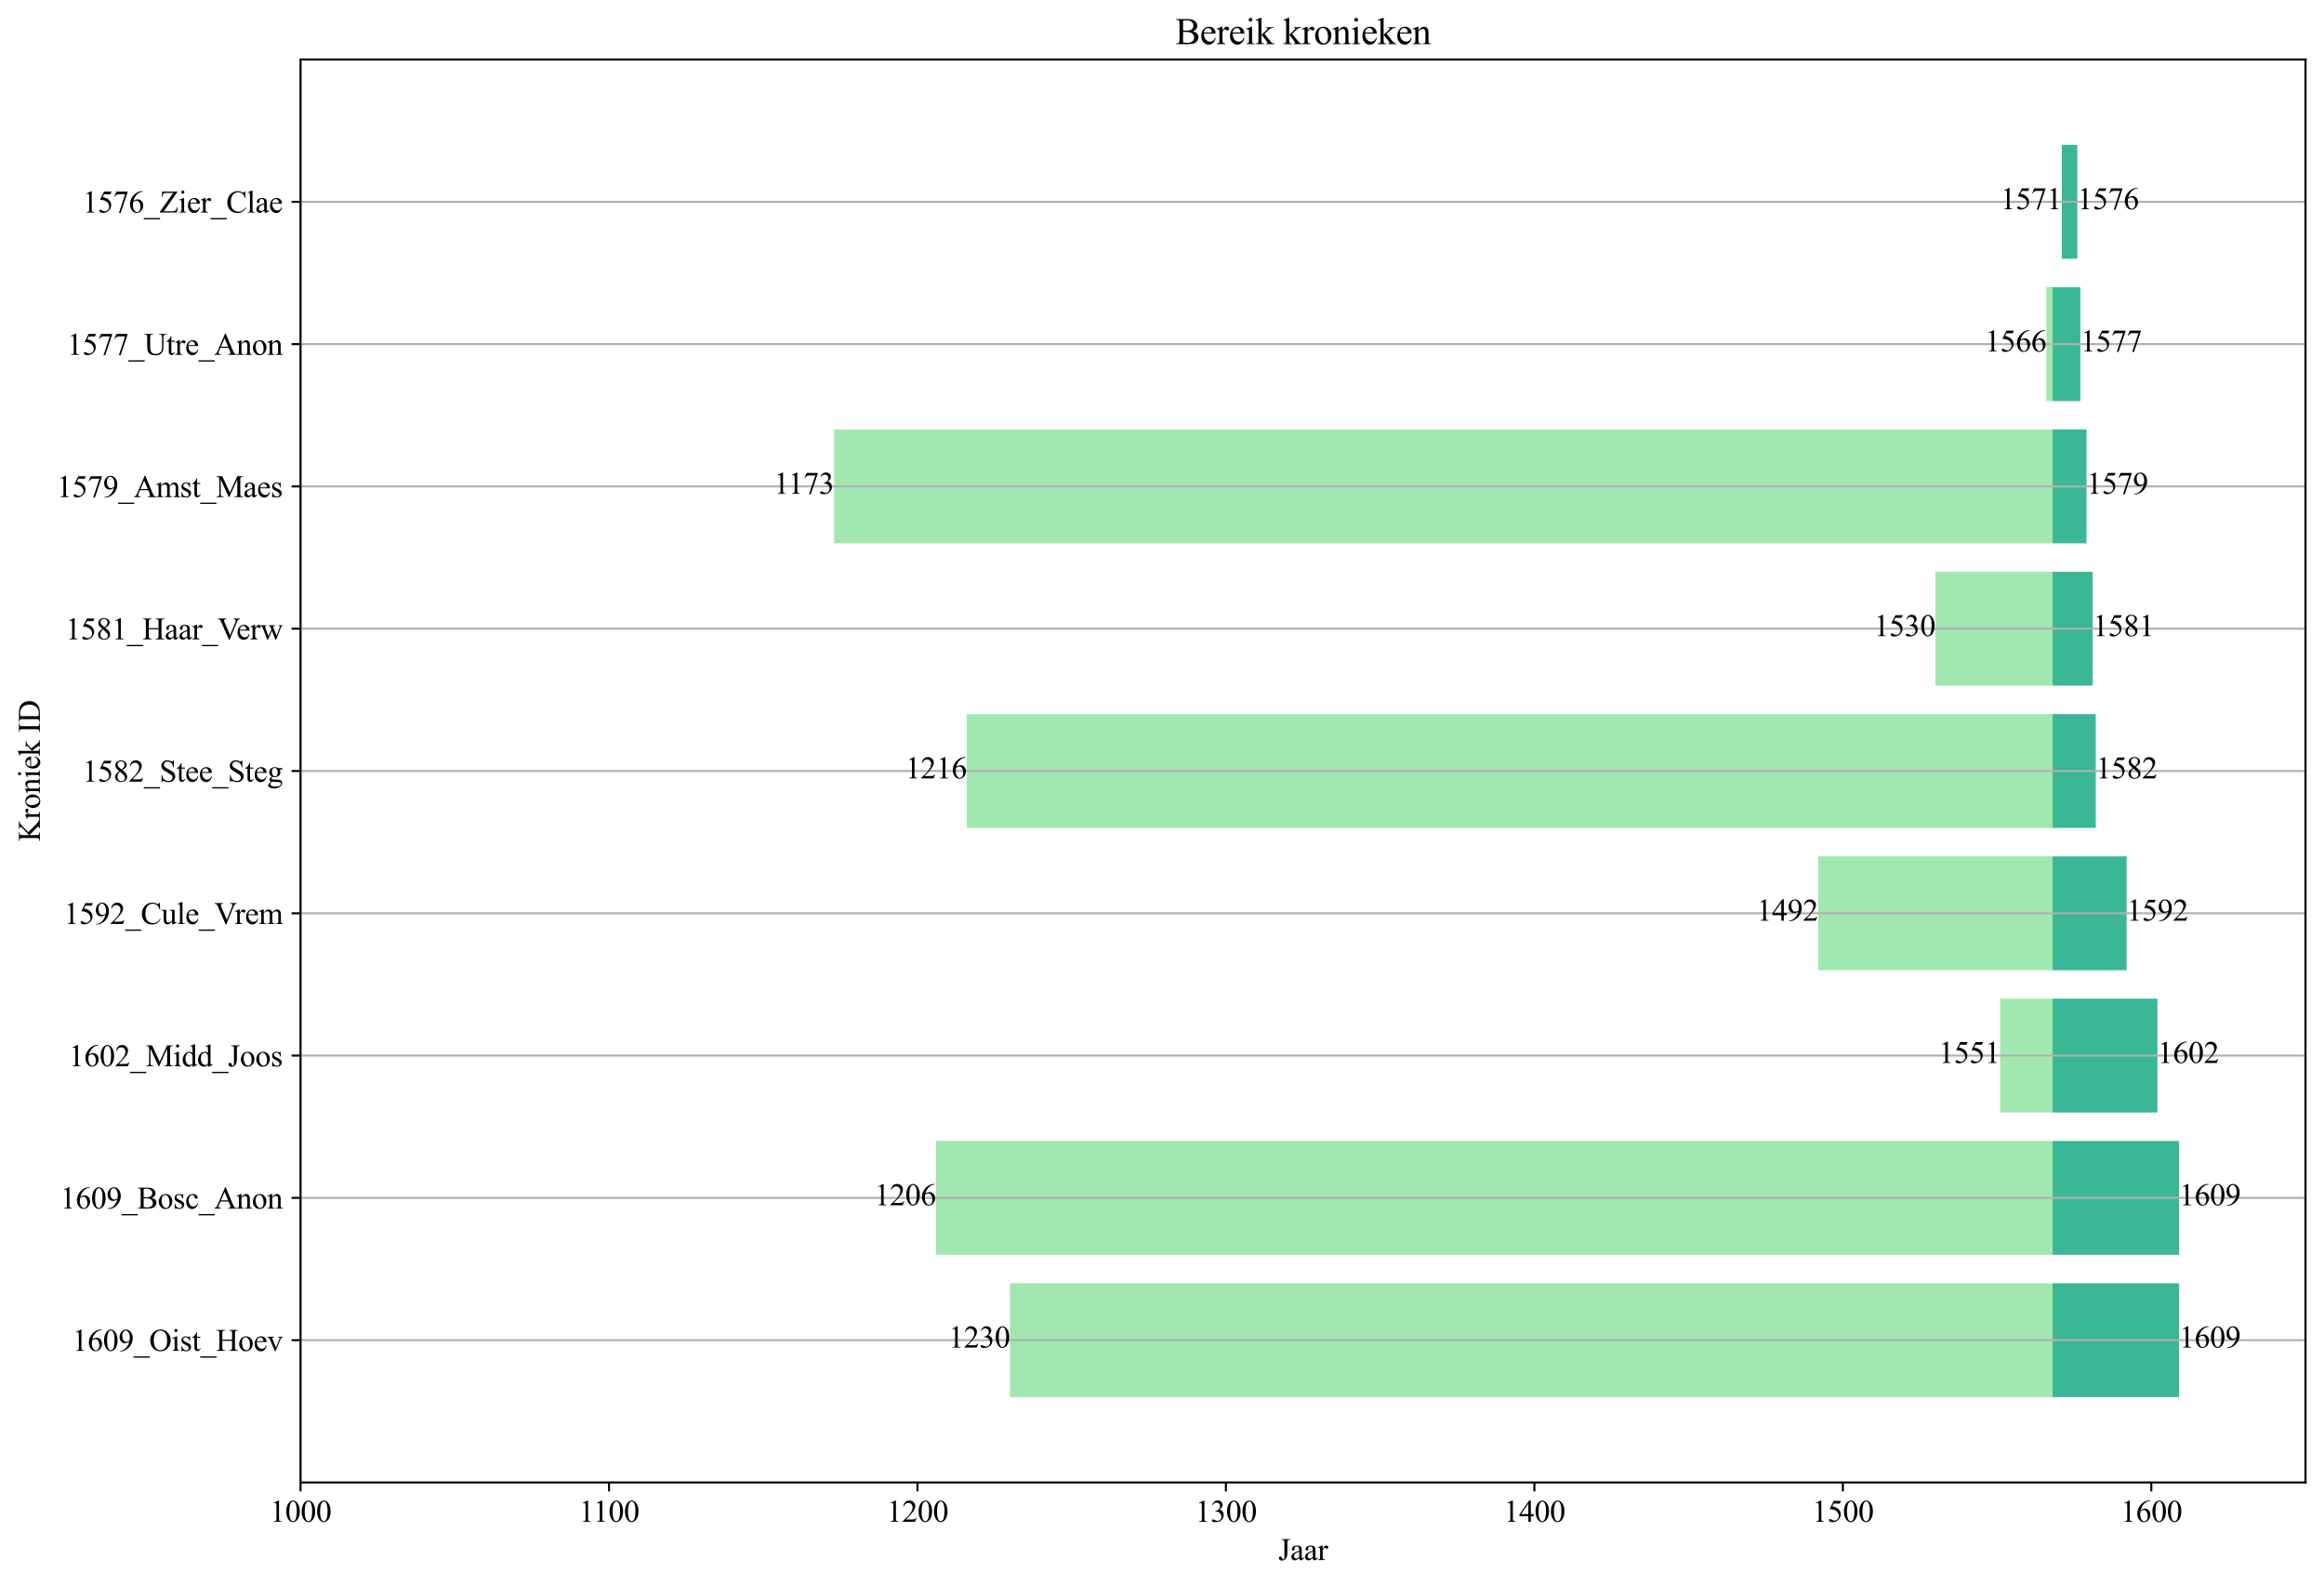 <?xml version="1.0" encoding="utf-8" standalone="no"?>
<!DOCTYPE svg PUBLIC "-//W3C//DTD SVG 1.1//EN"
  "http://www.w3.org/Graphics/SVG/1.1/DTD/svg11.dtd">
<svg xmlns:xlink="http://www.w3.org/1999/xlink" width="905.499pt" height="617.598pt" viewBox="0 0 905.499 617.598" xmlns="http://www.w3.org/2000/svg" version="1.1">
 <defs>
  <style type="text/css">*{stroke-linejoin: round; stroke-linecap: butt}</style>
 </defs>
 <g id="figure_1">
  <g id="patch_1">
   <path d="M 0 617.598 
L 905.499 617.598 
L 905.499 0 
L 0 0 
z
" style="fill: #ffffff"/>
  </g>
  <g id="axes_1">
   <g id="patch_2">
    <path d="M 117.099 577.599 
L 898.299 577.599 
L 898.299 23.199 
L 117.099 23.199 
z
" style="fill: #ffffff"/>
   </g>
   <g id="patch_3">
    <path d="M 803.353 56.463 
L 803.353 56.463 
L 803.353 100.815 
L 803.353 100.815 
z
" clip-path="url(#p0f95414dba)" style="fill: #a0e8af"/>
   </g>
   <g id="patch_4">
    <path d="M 803.353 56.463 
L 809.362 56.463 
L 809.362 100.815 
L 803.353 100.815 
z
" clip-path="url(#p0f95414dba)" style="fill: #3ab795"/>
   </g>
   <g id="patch_5">
    <path d="M 809.362 56.463 
L 809.362 56.463 
L 809.362 100.815 
L 809.362 100.815 
z
" clip-path="url(#p0f95414dba)" style="fill: #a0e8af"/>
   </g>
   <g id="patch_6">
    <path d="M 797.344 111.903 
L 799.747 111.903 
L 799.747 156.255 
L 797.344 156.255 
z
" clip-path="url(#p0f95414dba)" style="fill: #a0e8af"/>
   </g>
   <g id="patch_7">
    <path d="M 799.747 111.903 
L 810.564 111.903 
L 810.564 156.255 
L 799.747 156.255 
z
" clip-path="url(#p0f95414dba)" style="fill: #3ab795"/>
   </g>
   <g id="patch_8">
    <path d="M 810.564 111.903 
L 810.564 111.903 
L 810.564 156.255 
L 810.564 156.255 
z
" clip-path="url(#p0f95414dba)" style="fill: #a0e8af"/>
   </g>
   <g id="patch_9">
    <path d="M 325.018 167.343 
L 799.747 167.343 
L 799.747 211.695 
L 325.018 211.695 
z
" clip-path="url(#p0f95414dba)" style="fill: #a0e8af"/>
   </g>
   <g id="patch_10">
    <path d="M 799.747 167.343 
L 812.968 167.343 
L 812.968 211.695 
L 799.747 211.695 
z
" clip-path="url(#p0f95414dba)" style="fill: #3ab795"/>
   </g>
   <g id="patch_11">
    <path d="M 812.968 167.343 
L 812.968 167.343 
L 812.968 211.695 
L 812.968 211.695 
z
" clip-path="url(#p0f95414dba)" style="fill: #a0e8af"/>
   </g>
   <g id="patch_12">
    <path d="M 754.077 222.783 
L 799.747 222.783 
L 799.747 267.135 
L 754.077 267.135 
z
" clip-path="url(#p0f95414dba)" style="fill: #a0e8af"/>
   </g>
   <g id="patch_13">
    <path d="M 799.747 222.783 
L 815.371 222.783 
L 815.371 267.135 
L 799.747 267.135 
z
" clip-path="url(#p0f95414dba)" style="fill: #3ab795"/>
   </g>
   <g id="patch_14">
    <path d="M 815.371 222.783 
L 815.371 222.783 
L 815.371 267.135 
L 815.371 267.135 
z
" clip-path="url(#p0f95414dba)" style="fill: #a0e8af"/>
   </g>
   <g id="patch_15">
    <path d="M 376.698 278.223 
L 799.747 278.223 
L 799.747 322.575 
L 376.698 322.575 
z
" clip-path="url(#p0f95414dba)" style="fill: #a0e8af"/>
   </g>
   <g id="patch_16">
    <path d="M 799.747 278.223 
L 816.573 278.223 
L 816.573 322.575 
L 799.747 322.575 
z
" clip-path="url(#p0f95414dba)" style="fill: #3ab795"/>
   </g>
   <g id="patch_17">
    <path d="M 816.573 278.223 
L 816.573 278.223 
L 816.573 322.575 
L 816.573 322.575 
z
" clip-path="url(#p0f95414dba)" style="fill: #a0e8af"/>
   </g>
   <g id="patch_18">
    <path d="M 708.407 333.663 
L 799.747 333.663 
L 799.747 378.015 
L 708.407 378.015 
z
" clip-path="url(#p0f95414dba)" style="fill: #a0e8af"/>
   </g>
   <g id="patch_19">
    <path d="M 799.747 333.663 
L 828.592 333.663 
L 828.592 378.015 
L 799.747 378.015 
z
" clip-path="url(#p0f95414dba)" style="fill: #3ab795"/>
   </g>
   <g id="patch_20">
    <path d="M 828.592 333.663 
L 828.592 333.663 
L 828.592 378.015 
L 828.592 378.015 
z
" clip-path="url(#p0f95414dba)" style="fill: #a0e8af"/>
   </g>
   <g id="patch_21">
    <path d="M 779.316 389.103 
L 799.747 389.103 
L 799.747 433.455 
L 779.316 433.455 
z
" clip-path="url(#p0f95414dba)" style="fill: #a0e8af"/>
   </g>
   <g id="patch_22">
    <path d="M 799.747 389.103 
L 840.61 389.103 
L 840.61 433.455 
L 799.747 433.455 
z
" clip-path="url(#p0f95414dba)" style="fill: #3ab795"/>
   </g>
   <g id="patch_23">
    <path d="M 840.61 389.103 
L 840.61 389.103 
L 840.61 433.455 
L 840.61 433.455 
z
" clip-path="url(#p0f95414dba)" style="fill: #a0e8af"/>
   </g>
   <g id="patch_24">
    <path d="M 364.679 444.543 
L 799.747 444.543 
L 799.747 488.895 
L 364.679 488.895 
z
" clip-path="url(#p0f95414dba)" style="fill: #a0e8af"/>
   </g>
   <g id="patch_25">
    <path d="M 799.747 444.543 
L 849.023 444.543 
L 849.023 488.895 
L 799.747 488.895 
z
" clip-path="url(#p0f95414dba)" style="fill: #3ab795"/>
   </g>
   <g id="patch_26">
    <path d="M 849.023 444.543 
L 849.023 444.543 
L 849.023 488.895 
L 849.023 488.895 
z
" clip-path="url(#p0f95414dba)" style="fill: #a0e8af"/>
   </g>
   <g id="patch_27">
    <path d="M 393.523 499.983 
L 799.747 499.983 
L 799.747 544.335 
L 393.523 544.335 
z
" clip-path="url(#p0f95414dba)" style="fill: #a0e8af"/>
   </g>
   <g id="patch_28">
    <path d="M 799.747 499.983 
L 849.023 499.983 
L 849.023 544.335 
L 799.747 544.335 
z
" clip-path="url(#p0f95414dba)" style="fill: #3ab795"/>
   </g>
   <g id="patch_29">
    <path d="M 849.023 499.983 
L 849.023 499.983 
L 849.023 544.335 
L 849.023 544.335 
z
" clip-path="url(#p0f95414dba)" style="fill: #a0e8af"/>
   </g>
   <g id="matplotlib.axis_1">
    <g id="xtick_1">
     <g id="line2d_1">
      <defs>
       <path id="mca524b9128" d="M 0 0 
L 0 3.5 
" style="stroke: #000000; stroke-width: 0.8"/>
      </defs>
      <g>
       <use xlink:href="#mca524b9128" x="117.099" y="577.599" style="stroke: #000000; stroke-width: 0.8"/>
      </g>
     </g>
     <g id="text_1">
      <!-- 1000 -->
      <g transform="translate(105.099 592.932) scale(0.12 -0.12)">
       <defs>
        <path id="TimesNewRomanPSMT-31" d="M 750 3822 
L 1781 4325 
L 1884 4325 
L 1884 747 
Q 1884 391 1914 303 
Q 1944 216 2037 169 
Q 2131 122 2419 116 
L 2419 0 
L 825 0 
L 825 116 
Q 1125 122 1212 167 
Q 1300 213 1334 289 
Q 1369 366 1369 747 
L 1369 3034 
Q 1369 3497 1338 3628 
Q 1316 3728 1258 3775 
Q 1200 3822 1119 3822 
Q 1003 3822 797 3725 
L 750 3822 
z
" transform="scale(0.016)"/>
        <path id="TimesNewRomanPSMT-30" d="M 231 2094 
Q 231 2819 450 3342 
Q 669 3866 1031 4122 
Q 1313 4325 1613 4325 
Q 2100 4325 2488 3828 
Q 2972 3213 2972 2159 
Q 2972 1422 2759 906 
Q 2547 391 2217 158 
Q 1888 -75 1581 -75 
Q 975 -75 572 641 
Q 231 1244 231 2094 
z
M 844 2016 
Q 844 1141 1059 588 
Q 1238 122 1591 122 
Q 1759 122 1940 273 
Q 2122 425 2216 781 
Q 2359 1319 2359 2297 
Q 2359 3022 2209 3506 
Q 2097 3866 1919 4016 
Q 1791 4119 1609 4119 
Q 1397 4119 1231 3928 
Q 1006 3669 925 3112 
Q 844 2556 844 2016 
z
" transform="scale(0.016)"/>
       </defs>
       <use xlink:href="#TimesNewRomanPSMT-31"/>
       <use xlink:href="#TimesNewRomanPSMT-30" x="50"/>
       <use xlink:href="#TimesNewRomanPSMT-30" x="100"/>
       <use xlink:href="#TimesNewRomanPSMT-30" x="150"/>
      </g>
     </g>
    </g>
    <g id="xtick_2">
     <g id="line2d_2">
      <g>
       <use xlink:href="#mca524b9128" x="237.283" y="577.599" style="stroke: #000000; stroke-width: 0.8"/>
      </g>
     </g>
     <g id="text_2">
      <!-- 1100 -->
      <g transform="translate(225.508 592.932) scale(0.12 -0.12)">
       <use xlink:href="#TimesNewRomanPSMT-31"/>
       <use xlink:href="#TimesNewRomanPSMT-31" x="46.25"/>
       <use xlink:href="#TimesNewRomanPSMT-30" x="96.25"/>
       <use xlink:href="#TimesNewRomanPSMT-30" x="146.25"/>
      </g>
     </g>
    </g>
    <g id="xtick_3">
     <g id="line2d_3">
      <g>
       <use xlink:href="#mca524b9128" x="357.468" y="577.599" style="stroke: #000000; stroke-width: 0.8"/>
      </g>
     </g>
     <g id="text_3">
      <!-- 1200 -->
      <g transform="translate(345.468 592.932) scale(0.12 -0.12)">
       <defs>
        <path id="TimesNewRomanPSMT-32" d="M 2934 816 
L 2638 0 
L 138 0 
L 138 116 
Q 1241 1122 1691 1759 
Q 2141 2397 2141 2925 
Q 2141 3328 1894 3587 
Q 1647 3847 1303 3847 
Q 991 3847 742 3664 
Q 494 3481 375 3128 
L 259 3128 
Q 338 3706 661 4015 
Q 984 4325 1469 4325 
Q 1984 4325 2329 3994 
Q 2675 3663 2675 3213 
Q 2675 2891 2525 2569 
Q 2294 2063 1775 1497 
Q 997 647 803 472 
L 1909 472 
Q 2247 472 2383 497 
Q 2519 522 2628 598 
Q 2738 675 2819 816 
L 2934 816 
z
" transform="scale(0.016)"/>
       </defs>
       <use xlink:href="#TimesNewRomanPSMT-31"/>
       <use xlink:href="#TimesNewRomanPSMT-32" x="50"/>
       <use xlink:href="#TimesNewRomanPSMT-30" x="100"/>
       <use xlink:href="#TimesNewRomanPSMT-30" x="150"/>
      </g>
     </g>
    </g>
    <g id="xtick_4">
     <g id="line2d_4">
      <g>
       <use xlink:href="#mca524b9128" x="477.653" y="577.599" style="stroke: #000000; stroke-width: 0.8"/>
      </g>
     </g>
     <g id="text_4">
      <!-- 1300 -->
      <g transform="translate(465.653 592.932) scale(0.12 -0.12)">
       <defs>
        <path id="TimesNewRomanPSMT-33" d="M 325 3431 
Q 506 3859 782 4092 
Q 1059 4325 1472 4325 
Q 1981 4325 2253 3994 
Q 2459 3747 2459 3466 
Q 2459 3003 1878 2509 
Q 2269 2356 2469 2072 
Q 2669 1788 2669 1403 
Q 2669 853 2319 450 
Q 1863 -75 997 -75 
Q 569 -75 414 31 
Q 259 138 259 259 
Q 259 350 332 419 
Q 406 488 509 488 
Q 588 488 669 463 
Q 722 447 909 348 
Q 1097 250 1169 231 
Q 1284 197 1416 197 
Q 1734 197 1970 444 
Q 2206 691 2206 1028 
Q 2206 1275 2097 1509 
Q 2016 1684 1919 1775 
Q 1784 1900 1550 2001 
Q 1316 2103 1072 2103 
L 972 2103 
L 972 2197 
Q 1219 2228 1467 2375 
Q 1716 2522 1828 2728 
Q 1941 2934 1941 3181 
Q 1941 3503 1739 3701 
Q 1538 3900 1238 3900 
Q 753 3900 428 3381 
L 325 3431 
z
" transform="scale(0.016)"/>
       </defs>
       <use xlink:href="#TimesNewRomanPSMT-31"/>
       <use xlink:href="#TimesNewRomanPSMT-33" x="50"/>
       <use xlink:href="#TimesNewRomanPSMT-30" x="100"/>
       <use xlink:href="#TimesNewRomanPSMT-30" x="150"/>
      </g>
     </g>
    </g>
    <g id="xtick_5">
     <g id="line2d_5">
      <g>
       <use xlink:href="#mca524b9128" x="597.837" y="577.599" style="stroke: #000000; stroke-width: 0.8"/>
      </g>
     </g>
     <g id="text_5">
      <!-- 1400 -->
      <g transform="translate(585.837 592.932) scale(0.12 -0.12)">
       <defs>
        <path id="TimesNewRomanPSMT-34" d="M 2978 1563 
L 2978 1119 
L 2409 1119 
L 2409 0 
L 1894 0 
L 1894 1119 
L 100 1119 
L 100 1519 
L 2066 4325 
L 2409 4325 
L 2409 1563 
L 2978 1563 
z
M 1894 1563 
L 1894 3666 
L 406 1563 
L 1894 1563 
z
" transform="scale(0.016)"/>
       </defs>
       <use xlink:href="#TimesNewRomanPSMT-31"/>
       <use xlink:href="#TimesNewRomanPSMT-34" x="50"/>
       <use xlink:href="#TimesNewRomanPSMT-30" x="100"/>
       <use xlink:href="#TimesNewRomanPSMT-30" x="150"/>
      </g>
     </g>
    </g>
    <g id="xtick_6">
     <g id="line2d_6">
      <g>
       <use xlink:href="#mca524b9128" x="718.022" y="577.599" style="stroke: #000000; stroke-width: 0.8"/>
      </g>
     </g>
     <g id="text_6">
      <!-- 1500 -->
      <g transform="translate(706.022 592.932) scale(0.12 -0.12)">
       <defs>
        <path id="TimesNewRomanPSMT-35" d="M 2778 4238 
L 2534 3706 
L 1259 3706 
L 981 3138 
Q 1809 3016 2294 2522 
Q 2709 2097 2709 1522 
Q 2709 1188 2573 903 
Q 2438 619 2231 419 
Q 2025 219 1772 97 
Q 1413 -75 1034 -75 
Q 653 -75 479 54 
Q 306 184 306 341 
Q 306 428 378 495 
Q 450 563 559 563 
Q 641 563 702 538 
Q 763 513 909 409 
Q 1144 247 1384 247 
Q 1750 247 2026 523 
Q 2303 800 2303 1197 
Q 2303 1581 2056 1914 
Q 1809 2247 1375 2428 
Q 1034 2569 447 2591 
L 1259 4238 
L 2778 4238 
z
" transform="scale(0.016)"/>
       </defs>
       <use xlink:href="#TimesNewRomanPSMT-31"/>
       <use xlink:href="#TimesNewRomanPSMT-35" x="50"/>
       <use xlink:href="#TimesNewRomanPSMT-30" x="100"/>
       <use xlink:href="#TimesNewRomanPSMT-30" x="150"/>
      </g>
     </g>
    </g>
    <g id="xtick_7">
     <g id="line2d_7">
      <g>
       <use xlink:href="#mca524b9128" x="838.206" y="577.599" style="stroke: #000000; stroke-width: 0.8"/>
      </g>
     </g>
     <g id="text_7">
      <!-- 1600 -->
      <g transform="translate(826.206 592.932) scale(0.12 -0.12)">
       <defs>
        <path id="TimesNewRomanPSMT-36" d="M 2869 4325 
L 2869 4209 
Q 2456 4169 2195 4045 
Q 1934 3922 1679 3669 
Q 1425 3416 1258 3105 
Q 1091 2794 978 2366 
Q 1428 2675 1881 2675 
Q 2316 2675 2634 2325 
Q 2953 1975 2953 1425 
Q 2953 894 2631 456 
Q 2244 -75 1606 -75 
Q 1172 -75 869 213 
Q 275 772 275 1663 
Q 275 2231 503 2743 
Q 731 3256 1154 3653 
Q 1578 4050 1965 4187 
Q 2353 4325 2688 4325 
L 2869 4325 
z
M 925 2138 
Q 869 1716 869 1456 
Q 869 1156 980 804 
Q 1091 453 1309 247 
Q 1469 100 1697 100 
Q 1969 100 2183 356 
Q 2397 613 2397 1088 
Q 2397 1622 2184 2012 
Q 1972 2403 1581 2403 
Q 1463 2403 1327 2353 
Q 1191 2303 925 2138 
z
" transform="scale(0.016)"/>
       </defs>
       <use xlink:href="#TimesNewRomanPSMT-31"/>
       <use xlink:href="#TimesNewRomanPSMT-36" x="50"/>
       <use xlink:href="#TimesNewRomanPSMT-30" x="100"/>
       <use xlink:href="#TimesNewRomanPSMT-30" x="150"/>
      </g>
     </g>
    </g>
    <g id="text_8">
     <!-- Jaar -->
     <g transform="translate(498.039 607.831) scale(0.12 -0.12)">
      <defs>
       <path id="TimesNewRomanPSMT-4a" d="M 638 4122 
L 638 4238 
L 2453 4238 
L 2453 4122 
L 2300 4122 
Q 2041 4122 1922 3969 
Q 1847 3869 1847 3488 
L 1847 1416 
Q 1847 938 1742 641 
Q 1638 344 1381 123 
Q 1125 -97 763 -97 
Q 469 -97 300 48 
Q 131 194 131 381 
Q 131 534 209 613 
Q 313 709 450 709 
Q 550 709 629 643 
Q 709 578 831 294 
Q 903 125 1016 125 
Q 1100 125 1173 228 
Q 1247 331 1247 594 
L 1247 3488 
Q 1247 3809 1206 3913 
Q 1175 3991 1075 4047 
Q 941 4122 791 4122 
L 638 4122 
z
" transform="scale(0.016)"/>
       <path id="TimesNewRomanPSMT-61" d="M 1822 413 
Q 1381 72 1269 19 
Q 1100 -59 909 -59 
Q 613 -59 420 144 
Q 228 347 228 678 
Q 228 888 322 1041 
Q 450 1253 767 1440 
Q 1084 1628 1822 1897 
L 1822 2009 
Q 1822 2438 1686 2597 
Q 1550 2756 1291 2756 
Q 1094 2756 978 2650 
Q 859 2544 859 2406 
L 866 2225 
Q 866 2081 792 2003 
Q 719 1925 600 1925 
Q 484 1925 411 2006 
Q 338 2088 338 2228 
Q 338 2497 613 2722 
Q 888 2947 1384 2947 
Q 1766 2947 2009 2819 
Q 2194 2722 2281 2516 
Q 2338 2381 2338 1966 
L 2338 994 
Q 2338 584 2353 492 
Q 2369 400 2405 369 
Q 2441 338 2488 338 
Q 2538 338 2575 359 
Q 2641 400 2828 588 
L 2828 413 
Q 2478 -56 2159 -56 
Q 2006 -56 1915 50 
Q 1825 156 1822 413 
z
M 1822 616 
L 1822 1706 
Q 1350 1519 1213 1441 
Q 966 1303 859 1153 
Q 753 1003 753 825 
Q 753 600 887 451 
Q 1022 303 1197 303 
Q 1434 303 1822 616 
z
" transform="scale(0.016)"/>
       <path id="TimesNewRomanPSMT-72" d="M 1038 2947 
L 1038 2303 
Q 1397 2947 1775 2947 
Q 1947 2947 2059 2842 
Q 2172 2738 2172 2600 
Q 2172 2478 2090 2393 
Q 2009 2309 1897 2309 
Q 1788 2309 1652 2417 
Q 1516 2525 1450 2525 
Q 1394 2525 1328 2463 
Q 1188 2334 1038 2041 
L 1038 669 
Q 1038 431 1097 309 
Q 1138 225 1241 169 
Q 1344 113 1538 113 
L 1538 0 
L 72 0 
L 72 113 
Q 291 113 397 181 
Q 475 231 506 341 
Q 522 394 522 644 
L 522 1753 
Q 522 2253 501 2348 
Q 481 2444 426 2487 
Q 372 2531 291 2531 
Q 194 2531 72 2484 
L 41 2597 
L 906 2947 
L 1038 2947 
z
" transform="scale(0.016)"/>
      </defs>
      <use xlink:href="#TimesNewRomanPSMT-4a"/>
      <use xlink:href="#TimesNewRomanPSMT-61" x="38.916"/>
      <use xlink:href="#TimesNewRomanPSMT-61" x="83.301"/>
      <use xlink:href="#TimesNewRomanPSMT-72" x="127.686"/>
     </g>
    </g>
   </g>
   <g id="matplotlib.axis_2">
    <g id="ytick_1">
     <g id="line2d_8">
      <path d="M 117.099 78.639 
L 898.299 78.639 
" clip-path="url(#p0f95414dba)" style="fill: none; stroke: #b0b0b0; stroke-width: 0.8; stroke-linecap: square"/>
     </g>
     <g id="line2d_9">
      <defs>
       <path id="m6bbdf74d90" d="M 0 0 
L -3.5 0 
" style="stroke: #000000; stroke-width: 0.8"/>
      </defs>
      <g>
       <use xlink:href="#m6bbdf74d90" x="117.099" y="78.639" style="stroke: #000000; stroke-width: 0.8"/>
      </g>
     </g>
     <g id="text_9">
      <!-- 1576_Zier_Clae -->
      <g transform="translate(32.121 82.805) scale(0.12 -0.12)">
       <defs>
        <path id="TimesNewRomanPSMT-37" d="M 644 4238 
L 2916 4238 
L 2916 4119 
L 1503 -88 
L 1153 -88 
L 2419 3728 
L 1253 3728 
Q 900 3728 750 3644 
Q 488 3500 328 3200 
L 238 3234 
L 644 4238 
z
" transform="scale(0.016)"/>
        <path id="TimesNewRomanPSMT-5f" d="M 3256 -1381 
L -53 -1381 
L -53 -1119 
L 3256 -1119 
L 3256 -1381 
z
" transform="scale(0.016)"/>
        <path id="TimesNewRomanPSMT-5a" d="M 3681 4238 
L 897 256 
L 2634 256 
Q 3034 256 3248 431 
Q 3463 606 3628 1141 
L 3731 1122 
L 3531 0 
L 81 0 
L 81 116 
L 2800 3984 
L 1444 3984 
Q 1106 3984 954 3911 
Q 803 3838 723 3698 
Q 644 3559 578 3178 
L 459 3178 
L 547 4238 
L 3681 4238 
z
" transform="scale(0.016)"/>
        <path id="TimesNewRomanPSMT-69" d="M 928 4444 
Q 1059 4444 1151 4351 
Q 1244 4259 1244 4128 
Q 1244 3997 1151 3903 
Q 1059 3809 928 3809 
Q 797 3809 703 3903 
Q 609 3997 609 4128 
Q 609 4259 701 4351 
Q 794 4444 928 4444 
z
M 1188 2947 
L 1188 647 
Q 1188 378 1227 289 
Q 1266 200 1342 156 
Q 1419 113 1622 113 
L 1622 0 
L 231 0 
L 231 113 
Q 441 113 512 153 
Q 584 194 626 287 
Q 669 381 669 647 
L 669 1750 
Q 669 2216 641 2353 
Q 619 2453 572 2492 
Q 525 2531 444 2531 
Q 356 2531 231 2484 
L 188 2597 
L 1050 2947 
L 1188 2947 
z
" transform="scale(0.016)"/>
        <path id="TimesNewRomanPSMT-65" d="M 681 1784 
Q 678 1147 991 784 
Q 1303 422 1725 422 
Q 2006 422 2214 576 
Q 2422 731 2563 1106 
L 2659 1044 
Q 2594 616 2278 264 
Q 1963 -88 1488 -88 
Q 972 -88 605 314 
Q 238 716 238 1394 
Q 238 2128 614 2539 
Q 991 2950 1559 2950 
Q 2041 2950 2350 2633 
Q 2659 2316 2659 1784 
L 681 1784 
z
M 681 1966 
L 2006 1966 
Q 1991 2241 1941 2353 
Q 1863 2528 1708 2628 
Q 1553 2728 1384 2728 
Q 1125 2728 920 2526 
Q 716 2325 681 1966 
z
" transform="scale(0.016)"/>
        <path id="TimesNewRomanPSMT-43" d="M 3853 4334 
L 3950 2894 
L 3853 2894 
Q 3659 3541 3300 3825 
Q 2941 4109 2438 4109 
Q 2016 4109 1675 3895 
Q 1334 3681 1139 3212 
Q 944 2744 944 2047 
Q 944 1472 1128 1050 
Q 1313 628 1683 403 
Q 2053 178 2528 178 
Q 2941 178 3256 354 
Q 3572 531 3950 1056 
L 4047 994 
Q 3728 428 3303 165 
Q 2878 -97 2294 -97 
Q 1241 -97 663 684 
Q 231 1266 231 2053 
Q 231 2688 515 3219 
Q 800 3750 1298 4042 
Q 1797 4334 2388 4334 
Q 2847 4334 3294 4109 
Q 3425 4041 3481 4041 
Q 3566 4041 3628 4100 
Q 3709 4184 3744 4334 
L 3853 4334 
z
" transform="scale(0.016)"/>
        <path id="TimesNewRomanPSMT-6c" d="M 1184 4444 
L 1184 647 
Q 1184 378 1223 290 
Q 1263 203 1344 158 
Q 1425 113 1647 113 
L 1647 0 
L 244 0 
L 244 113 
Q 441 113 512 153 
Q 584 194 625 287 
Q 666 381 666 647 
L 666 3247 
Q 666 3731 644 3842 
Q 622 3953 573 3993 
Q 525 4034 450 4034 
Q 369 4034 244 3984 
L 191 4094 
L 1044 4444 
L 1184 4444 
z
" transform="scale(0.016)"/>
       </defs>
       <use xlink:href="#TimesNewRomanPSMT-31"/>
       <use xlink:href="#TimesNewRomanPSMT-35" x="50"/>
       <use xlink:href="#TimesNewRomanPSMT-37" x="100"/>
       <use xlink:href="#TimesNewRomanPSMT-36" x="150"/>
       <use xlink:href="#TimesNewRomanPSMT-5f" x="200"/>
       <use xlink:href="#TimesNewRomanPSMT-5a" x="250"/>
       <use xlink:href="#TimesNewRomanPSMT-69" x="311.084"/>
       <use xlink:href="#TimesNewRomanPSMT-65" x="338.867"/>
       <use xlink:href="#TimesNewRomanPSMT-72" x="383.252"/>
       <use xlink:href="#TimesNewRomanPSMT-5f" x="416.553"/>
       <use xlink:href="#TimesNewRomanPSMT-43" x="466.553"/>
       <use xlink:href="#TimesNewRomanPSMT-6c" x="533.252"/>
       <use xlink:href="#TimesNewRomanPSMT-61" x="561.035"/>
       <use xlink:href="#TimesNewRomanPSMT-65" x="605.42"/>
      </g>
     </g>
    </g>
    <g id="ytick_2">
     <g id="line2d_10">
      <path d="M 117.099 134.079 
L 898.299 134.079 
" clip-path="url(#p0f95414dba)" style="fill: none; stroke: #b0b0b0; stroke-width: 0.8; stroke-linecap: square"/>
     </g>
     <g id="line2d_11">
      <g>
       <use xlink:href="#m6bbdf74d90" x="117.099" y="134.079" style="stroke: #000000; stroke-width: 0.8"/>
      </g>
     </g>
     <g id="text_10">
      <!-- 1577_Utre_Anon -->
      <g transform="translate(26.11 138.234) scale(0.12 -0.12)">
       <defs>
        <path id="TimesNewRomanPSMT-55" d="M 3053 4122 
L 3053 4238 
L 4553 4238 
L 4553 4122 
L 4394 4122 
Q 4144 4122 4009 3913 
Q 3944 3816 3944 3463 
L 3944 1744 
Q 3944 1106 3817 754 
Q 3691 403 3320 151 
Q 2950 -100 2313 -100 
Q 1619 -100 1259 140 
Q 900 381 750 788 
Q 650 1066 650 1831 
L 650 3488 
Q 650 3878 542 4000 
Q 434 4122 194 4122 
L 34 4122 
L 34 4238 
L 1866 4238 
L 1866 4122 
L 1703 4122 
Q 1441 4122 1328 3956 
Q 1250 3844 1250 3488 
L 1250 1641 
Q 1250 1394 1295 1075 
Q 1341 756 1459 578 
Q 1578 400 1801 284 
Q 2025 169 2350 169 
Q 2766 169 3094 350 
Q 3422 531 3542 814 
Q 3663 1097 3663 1772 
L 3663 3488 
Q 3663 3884 3575 3984 
Q 3453 4122 3213 4122 
L 3053 4122 
z
" transform="scale(0.016)"/>
        <path id="TimesNewRomanPSMT-74" d="M 1031 3803 
L 1031 2863 
L 1700 2863 
L 1700 2644 
L 1031 2644 
L 1031 788 
Q 1031 509 1111 412 
Q 1191 316 1316 316 
Q 1419 316 1516 380 
Q 1613 444 1666 569 
L 1788 569 
Q 1678 263 1478 108 
Q 1278 -47 1066 -47 
Q 922 -47 784 33 
Q 647 113 581 261 
Q 516 409 516 719 
L 516 2644 
L 63 2644 
L 63 2747 
Q 234 2816 414 2980 
Q 594 3144 734 3369 
Q 806 3488 934 3803 
L 1031 3803 
z
" transform="scale(0.016)"/>
        <path id="TimesNewRomanPSMT-41" d="M 2928 1419 
L 1288 1419 
L 1000 750 
Q 894 503 894 381 
Q 894 284 986 211 
Q 1078 138 1384 116 
L 1384 0 
L 50 0 
L 50 116 
Q 316 163 394 238 
Q 553 388 747 847 
L 2238 4334 
L 2347 4334 
L 3822 809 
Q 4000 384 4145 257 
Q 4291 131 4550 116 
L 4550 0 
L 2878 0 
L 2878 116 
Q 3131 128 3220 200 
Q 3309 272 3309 375 
Q 3309 513 3184 809 
L 2928 1419 
z
M 2841 1650 
L 2122 3363 
L 1384 1650 
L 2841 1650 
z
" transform="scale(0.016)"/>
        <path id="TimesNewRomanPSMT-6e" d="M 1034 2341 
Q 1538 2947 1994 2947 
Q 2228 2947 2397 2830 
Q 2566 2713 2666 2444 
Q 2734 2256 2734 1869 
L 2734 647 
Q 2734 375 2778 278 
Q 2813 200 2889 156 
Q 2966 113 3172 113 
L 3172 0 
L 1756 0 
L 1756 113 
L 1816 113 
Q 2016 113 2095 173 
Q 2175 234 2206 353 
Q 2219 400 2219 647 
L 2219 1819 
Q 2219 2209 2117 2386 
Q 2016 2563 1775 2563 
Q 1403 2563 1034 2156 
L 1034 647 
Q 1034 356 1069 288 
Q 1113 197 1189 155 
Q 1266 113 1500 113 
L 1500 0 
L 84 0 
L 84 113 
L 147 113 
Q 366 113 442 223 
Q 519 334 519 647 
L 519 1709 
Q 519 2225 495 2337 
Q 472 2450 423 2490 
Q 375 2531 294 2531 
Q 206 2531 84 2484 
L 38 2597 
L 900 2947 
L 1034 2947 
L 1034 2341 
z
" transform="scale(0.016)"/>
        <path id="TimesNewRomanPSMT-6f" d="M 1600 2947 
Q 2250 2947 2644 2453 
Q 2978 2031 2978 1484 
Q 2978 1100 2793 706 
Q 2609 313 2286 112 
Q 1963 -88 1566 -88 
Q 919 -88 538 428 
Q 216 863 216 1403 
Q 216 1797 411 2186 
Q 606 2575 925 2761 
Q 1244 2947 1600 2947 
z
M 1503 2744 
Q 1338 2744 1170 2645 
Q 1003 2547 900 2300 
Q 797 2053 797 1666 
Q 797 1041 1045 587 
Q 1294 134 1700 134 
Q 2003 134 2200 384 
Q 2397 634 2397 1244 
Q 2397 2006 2069 2444 
Q 1847 2744 1503 2744 
z
" transform="scale(0.016)"/>
       </defs>
       <use xlink:href="#TimesNewRomanPSMT-31"/>
       <use xlink:href="#TimesNewRomanPSMT-35" x="50"/>
       <use xlink:href="#TimesNewRomanPSMT-37" x="100"/>
       <use xlink:href="#TimesNewRomanPSMT-37" x="150"/>
       <use xlink:href="#TimesNewRomanPSMT-5f" x="200"/>
       <use xlink:href="#TimesNewRomanPSMT-55" x="250"/>
       <use xlink:href="#TimesNewRomanPSMT-74" x="322.217"/>
       <use xlink:href="#TimesNewRomanPSMT-72" x="350"/>
       <use xlink:href="#TimesNewRomanPSMT-65" x="383.301"/>
       <use xlink:href="#TimesNewRomanPSMT-5f" x="427.686"/>
       <use xlink:href="#TimesNewRomanPSMT-41" x="477.686"/>
       <use xlink:href="#TimesNewRomanPSMT-6e" x="549.902"/>
       <use xlink:href="#TimesNewRomanPSMT-6f" x="599.902"/>
       <use xlink:href="#TimesNewRomanPSMT-6e" x="649.902"/>
      </g>
     </g>
    </g>
    <g id="ytick_3">
     <g id="line2d_12">
      <path d="M 117.099 189.519 
L 898.299 189.519 
" clip-path="url(#p0f95414dba)" style="fill: none; stroke: #b0b0b0; stroke-width: 0.8; stroke-linecap: square"/>
     </g>
     <g id="line2d_13">
      <g>
       <use xlink:href="#m6bbdf74d90" x="117.099" y="189.519" style="stroke: #000000; stroke-width: 0.8"/>
      </g>
     </g>
     <g id="text_11">
      <!-- 1579_Amst_Maes -->
      <g transform="translate(22.099 193.674) scale(0.12 -0.12)">
       <defs>
        <path id="TimesNewRomanPSMT-39" d="M 338 -88 
L 338 28 
Q 744 34 1094 217 
Q 1444 400 1770 856 
Q 2097 1313 2225 1859 
Q 1734 1544 1338 1544 
Q 891 1544 572 1889 
Q 253 2234 253 2806 
Q 253 3363 572 3797 
Q 956 4325 1575 4325 
Q 2097 4325 2469 3894 
Q 2925 3359 2925 2575 
Q 2925 1869 2578 1258 
Q 2231 647 1613 244 
Q 1109 -88 516 -88 
L 338 -88 
z
M 2275 2091 
Q 2331 2497 2331 2741 
Q 2331 3044 2228 3395 
Q 2125 3747 1936 3934 
Q 1747 4122 1506 4122 
Q 1228 4122 1018 3872 
Q 809 3622 809 3128 
Q 809 2469 1088 2097 
Q 1291 1828 1588 1828 
Q 1731 1828 1928 1897 
Q 2125 1966 2275 2091 
z
" transform="scale(0.016)"/>
        <path id="TimesNewRomanPSMT-6d" d="M 1050 2338 
Q 1363 2650 1419 2697 
Q 1559 2816 1721 2881 
Q 1884 2947 2044 2947 
Q 2313 2947 2506 2790 
Q 2700 2634 2766 2338 
Q 3088 2713 3309 2830 
Q 3531 2947 3766 2947 
Q 3994 2947 4170 2830 
Q 4347 2713 4450 2447 
Q 4519 2266 4519 1878 
L 4519 647 
Q 4519 378 4559 278 
Q 4591 209 4675 161 
Q 4759 113 4950 113 
L 4950 0 
L 3538 0 
L 3538 113 
L 3597 113 
Q 3781 113 3884 184 
Q 3956 234 3988 344 
Q 4000 397 4000 647 
L 4000 1878 
Q 4000 2228 3916 2372 
Q 3794 2572 3525 2572 
Q 3359 2572 3192 2489 
Q 3025 2406 2788 2181 
L 2781 2147 
L 2788 2013 
L 2788 647 
Q 2788 353 2820 281 
Q 2853 209 2943 161 
Q 3034 113 3253 113 
L 3253 0 
L 1806 0 
L 1806 113 
Q 2044 113 2133 169 
Q 2222 225 2256 338 
Q 2272 391 2272 647 
L 2272 1878 
Q 2272 2228 2169 2381 
Q 2031 2581 1784 2581 
Q 1616 2581 1450 2491 
Q 1191 2353 1050 2181 
L 1050 647 
Q 1050 366 1089 281 
Q 1128 197 1204 155 
Q 1281 113 1516 113 
L 1516 0 
L 100 0 
L 100 113 
Q 297 113 375 155 
Q 453 197 493 289 
Q 534 381 534 647 
L 534 1741 
Q 534 2213 506 2350 
Q 484 2453 437 2492 
Q 391 2531 309 2531 
Q 222 2531 100 2484 
L 53 2597 
L 916 2947 
L 1050 2947 
L 1050 2338 
z
" transform="scale(0.016)"/>
        <path id="TimesNewRomanPSMT-73" d="M 2050 2947 
L 2050 1972 
L 1947 1972 
Q 1828 2431 1642 2597 
Q 1456 2763 1169 2763 
Q 950 2763 815 2647 
Q 681 2531 681 2391 
Q 681 2216 781 2091 
Q 878 1963 1175 1819 
L 1631 1597 
Q 2266 1288 2266 781 
Q 2266 391 1970 151 
Q 1675 -88 1309 -88 
Q 1047 -88 709 6 
Q 606 38 541 38 
Q 469 38 428 -44 
L 325 -44 
L 325 978 
L 428 978 
Q 516 541 762 319 
Q 1009 97 1316 97 
Q 1531 97 1667 223 
Q 1803 350 1803 528 
Q 1803 744 1651 891 
Q 1500 1038 1047 1263 
Q 594 1488 453 1669 
Q 313 1847 313 2119 
Q 313 2472 555 2709 
Q 797 2947 1181 2947 
Q 1350 2947 1591 2875 
Q 1750 2828 1803 2828 
Q 1853 2828 1881 2850 
Q 1909 2872 1947 2947 
L 2050 2947 
z
" transform="scale(0.016)"/>
        <path id="TimesNewRomanPSMT-4d" d="M 2619 0 
L 981 3566 
L 981 734 
Q 981 344 1066 247 
Q 1181 116 1431 116 
L 1581 116 
L 1581 0 
L 106 0 
L 106 116 
L 256 116 
Q 525 116 638 278 
Q 706 378 706 734 
L 706 3503 
Q 706 3784 644 3909 
Q 600 4000 483 4061 
Q 366 4122 106 4122 
L 106 4238 
L 1306 4238 
L 2844 922 
L 4356 4238 
L 5556 4238 
L 5556 4122 
L 5409 4122 
Q 5138 4122 5025 3959 
Q 4956 3859 4956 3503 
L 4956 734 
Q 4956 344 5044 247 
Q 5159 116 5409 116 
L 5556 116 
L 5556 0 
L 3756 0 
L 3756 116 
L 3906 116 
Q 4178 116 4288 278 
Q 4356 378 4356 734 
L 4356 3566 
L 2722 0 
L 2619 0 
z
" transform="scale(0.016)"/>
       </defs>
       <use xlink:href="#TimesNewRomanPSMT-31"/>
       <use xlink:href="#TimesNewRomanPSMT-35" x="50"/>
       <use xlink:href="#TimesNewRomanPSMT-37" x="100"/>
       <use xlink:href="#TimesNewRomanPSMT-39" x="150"/>
       <use xlink:href="#TimesNewRomanPSMT-5f" x="200"/>
       <use xlink:href="#TimesNewRomanPSMT-41" x="250"/>
       <use xlink:href="#TimesNewRomanPSMT-6d" x="322.217"/>
       <use xlink:href="#TimesNewRomanPSMT-73" x="400"/>
       <use xlink:href="#TimesNewRomanPSMT-74" x="438.916"/>
       <use xlink:href="#TimesNewRomanPSMT-5f" x="466.699"/>
       <use xlink:href="#TimesNewRomanPSMT-4d" x="516.699"/>
       <use xlink:href="#TimesNewRomanPSMT-61" x="605.615"/>
       <use xlink:href="#TimesNewRomanPSMT-65" x="650"/>
       <use xlink:href="#TimesNewRomanPSMT-73" x="694.385"/>
      </g>
     </g>
    </g>
    <g id="ytick_4">
     <g id="line2d_14">
      <path d="M 117.099 244.959 
L 898.299 244.959 
" clip-path="url(#p0f95414dba)" style="fill: none; stroke: #b0b0b0; stroke-width: 0.8; stroke-linecap: square"/>
     </g>
     <g id="line2d_15">
      <g>
       <use xlink:href="#m6bbdf74d90" x="117.099" y="244.959" style="stroke: #000000; stroke-width: 0.8"/>
      </g>
     </g>
     <g id="text_12">
      <!-- 1581_Haar_Verw -->
      <g transform="translate(25.463 249.114) scale(0.12 -0.12)">
       <defs>
        <path id="TimesNewRomanPSMT-38" d="M 1228 2134 
Q 725 2547 579 2797 
Q 434 3047 434 3316 
Q 434 3728 753 4026 
Q 1072 4325 1600 4325 
Q 2113 4325 2425 4047 
Q 2738 3769 2738 3413 
Q 2738 3175 2569 2928 
Q 2400 2681 1866 2347 
Q 2416 1922 2594 1678 
Q 2831 1359 2831 1006 
Q 2831 559 2490 242 
Q 2150 -75 1597 -75 
Q 994 -75 656 303 
Q 388 606 388 966 
Q 388 1247 577 1523 
Q 766 1800 1228 2134 
z
M 1719 2469 
Q 2094 2806 2194 3001 
Q 2294 3197 2294 3444 
Q 2294 3772 2109 3958 
Q 1925 4144 1606 4144 
Q 1288 4144 1088 3959 
Q 888 3775 888 3528 
Q 888 3366 970 3203 
Q 1053 3041 1206 2894 
L 1719 2469 
z
M 1375 2016 
Q 1116 1797 991 1539 
Q 866 1281 866 981 
Q 866 578 1086 336 
Q 1306 94 1647 94 
Q 1984 94 2187 284 
Q 2391 475 2391 747 
Q 2391 972 2272 1150 
Q 2050 1481 1375 2016 
z
" transform="scale(0.016)"/>
        <path id="TimesNewRomanPSMT-48" d="M 1316 2272 
L 3284 2272 
L 3284 3484 
Q 3284 3809 3244 3913 
Q 3213 3991 3113 4047 
Q 2978 4122 2828 4122 
L 2678 4122 
L 2678 4238 
L 4491 4238 
L 4491 4122 
L 4341 4122 
Q 4191 4122 4056 4050 
Q 3956 4000 3920 3898 
Q 3884 3797 3884 3484 
L 3884 750 
Q 3884 428 3925 325 
Q 3956 247 4053 191 
Q 4191 116 4341 116 
L 4491 116 
L 4491 0 
L 2678 0 
L 2678 116 
L 2828 116 
Q 3088 116 3206 269 
Q 3284 369 3284 750 
L 3284 2041 
L 1316 2041 
L 1316 750 
Q 1316 428 1356 325 
Q 1388 247 1488 191 
Q 1622 116 1772 116 
L 1925 116 
L 1925 0 
L 109 0 
L 109 116 
L 259 116 
Q 522 116 641 269 
Q 716 369 716 750 
L 716 3484 
Q 716 3809 675 3913 
Q 644 3991 547 4047 
Q 409 4122 259 4122 
L 109 4122 
L 109 4238 
L 1925 4238 
L 1925 4122 
L 1772 4122 
Q 1622 4122 1488 4050 
Q 1391 4000 1353 3898 
Q 1316 3797 1316 3484 
L 1316 2272 
z
" transform="scale(0.016)"/>
        <path id="TimesNewRomanPSMT-56" d="M 4544 4238 
L 4544 4122 
Q 4319 4081 4203 3978 
Q 4038 3825 3909 3509 
L 2431 -97 
L 2316 -97 
L 728 3556 
Q 606 3838 556 3900 
Q 478 3997 364 4051 
Q 250 4106 56 4122 
L 56 4238 
L 1788 4238 
L 1788 4122 
Q 1494 4094 1406 4022 
Q 1319 3950 1319 3838 
Q 1319 3681 1463 3350 
L 2541 866 
L 3541 3319 
Q 3688 3681 3688 3822 
Q 3688 3913 3597 3995 
Q 3506 4078 3291 4113 
Q 3275 4116 3238 4122 
L 3238 4238 
L 4544 4238 
z
" transform="scale(0.016)"/>
        <path id="TimesNewRomanPSMT-77" d="M 41 2863 
L 1241 2863 
L 1241 2747 
Q 1075 2734 1023 2687 
Q 972 2641 972 2553 
Q 972 2456 1025 2319 
L 1638 672 
L 2253 2013 
L 2091 2434 
Q 2016 2622 1894 2694 
Q 1825 2738 1638 2747 
L 1638 2863 
L 3000 2863 
L 3000 2747 
Q 2775 2738 2681 2666 
Q 2619 2616 2619 2506 
Q 2619 2444 2644 2378 
L 3294 734 
L 3897 2319 
Q 3959 2488 3959 2588 
Q 3959 2647 3898 2694 
Q 3838 2741 3659 2747 
L 3659 2863 
L 4563 2863 
L 4563 2747 
Q 4291 2706 4163 2378 
L 3206 -88 
L 3078 -88 
L 2363 1741 
L 1528 -88 
L 1413 -88 
L 494 2319 
Q 403 2547 315 2626 
Q 228 2706 41 2747 
L 41 2863 
z
" transform="scale(0.016)"/>
       </defs>
       <use xlink:href="#TimesNewRomanPSMT-31"/>
       <use xlink:href="#TimesNewRomanPSMT-35" x="50"/>
       <use xlink:href="#TimesNewRomanPSMT-38" x="100"/>
       <use xlink:href="#TimesNewRomanPSMT-31" x="150"/>
       <use xlink:href="#TimesNewRomanPSMT-5f" x="200"/>
       <use xlink:href="#TimesNewRomanPSMT-48" x="250"/>
       <use xlink:href="#TimesNewRomanPSMT-61" x="322.217"/>
       <use xlink:href="#TimesNewRomanPSMT-61" x="366.602"/>
       <use xlink:href="#TimesNewRomanPSMT-72" x="410.986"/>
       <use xlink:href="#TimesNewRomanPSMT-5f" x="444.287"/>
       <use xlink:href="#TimesNewRomanPSMT-56" x="494.287"/>
       <use xlink:href="#TimesNewRomanPSMT-65" x="555.379"/>
       <use xlink:href="#TimesNewRomanPSMT-72" x="599.764"/>
       <use xlink:href="#TimesNewRomanPSMT-77" x="633.064"/>
      </g>
     </g>
    </g>
    <g id="ytick_5">
     <g id="line2d_16">
      <path d="M 117.099 300.399 
L 898.299 300.399 
" clip-path="url(#p0f95414dba)" style="fill: none; stroke: #b0b0b0; stroke-width: 0.8; stroke-linecap: square"/>
     </g>
     <g id="line2d_17">
      <g>
       <use xlink:href="#m6bbdf74d90" x="117.099" y="300.399" style="stroke: #000000; stroke-width: 0.8"/>
      </g>
     </g>
     <g id="text_13">
      <!-- 1582_Stee_Steg -->
      <g transform="translate(32.104 304.554) scale(0.12 -0.12)">
       <defs>
        <path id="TimesNewRomanPSMT-53" d="M 2934 4334 
L 2934 2869 
L 2819 2869 
Q 2763 3291 2617 3541 
Q 2472 3791 2203 3937 
Q 1934 4084 1647 4084 
Q 1322 4084 1109 3886 
Q 897 3688 897 3434 
Q 897 3241 1031 3081 
Q 1225 2847 1953 2456 
Q 2547 2138 2764 1967 
Q 2981 1797 3098 1565 
Q 3216 1334 3216 1081 
Q 3216 600 2842 251 
Q 2469 -97 1881 -97 
Q 1697 -97 1534 -69 
Q 1438 -53 1133 45 
Q 828 144 747 144 
Q 669 144 623 97 
Q 578 50 556 -97 
L 441 -97 
L 441 1356 
L 556 1356 
Q 638 900 775 673 
Q 913 447 1195 297 
Q 1478 147 1816 147 
Q 2206 147 2432 353 
Q 2659 559 2659 841 
Q 2659 997 2573 1156 
Q 2488 1316 2306 1453 
Q 2184 1547 1640 1851 
Q 1097 2156 867 2337 
Q 638 2519 519 2737 
Q 400 2956 400 3219 
Q 400 3675 750 4004 
Q 1100 4334 1641 4334 
Q 1978 4334 2356 4169 
Q 2531 4091 2603 4091 
Q 2684 4091 2736 4139 
Q 2788 4188 2819 4334 
L 2934 4334 
z
" transform="scale(0.016)"/>
        <path id="TimesNewRomanPSMT-67" d="M 966 1044 
Q 703 1172 562 1401 
Q 422 1631 422 1909 
Q 422 2334 742 2640 
Q 1063 2947 1563 2947 
Q 1972 2947 2272 2747 
L 2878 2747 
Q 3013 2747 3034 2739 
Q 3056 2731 3066 2713 
Q 3084 2684 3084 2613 
Q 3084 2531 3069 2500 
Q 3059 2484 3036 2475 
Q 3013 2466 2878 2466 
L 2506 2466 
Q 2681 2241 2681 1891 
Q 2681 1491 2375 1206 
Q 2069 922 1553 922 
Q 1341 922 1119 984 
Q 981 866 932 777 
Q 884 688 884 625 
Q 884 572 936 522 
Q 988 472 1138 450 
Q 1225 438 1575 428 
Q 2219 413 2409 384 
Q 2700 344 2873 169 
Q 3047 -6 3047 -263 
Q 3047 -616 2716 -925 
Q 2228 -1381 1444 -1381 
Q 841 -1381 425 -1109 
Q 191 -953 191 -784 
Q 191 -709 225 -634 
Q 278 -519 444 -313 
Q 466 -284 763 25 
Q 600 122 533 198 
Q 466 275 466 372 
Q 466 481 555 628 
Q 644 775 966 1044 
z
M 1509 2797 
Q 1278 2797 1122 2612 
Q 966 2428 966 2047 
Q 966 1553 1178 1281 
Q 1341 1075 1591 1075 
Q 1828 1075 1981 1253 
Q 2134 1431 2134 1813 
Q 2134 2309 1919 2591 
Q 1759 2797 1509 2797 
z
M 934 0 
Q 788 -159 713 -296 
Q 638 -434 638 -550 
Q 638 -700 819 -813 
Q 1131 -1006 1722 -1006 
Q 2284 -1006 2551 -807 
Q 2819 -609 2819 -384 
Q 2819 -222 2659 -153 
Q 2497 -84 2016 -72 
Q 1313 -53 934 0 
z
" transform="scale(0.016)"/>
       </defs>
       <use xlink:href="#TimesNewRomanPSMT-31"/>
       <use xlink:href="#TimesNewRomanPSMT-35" x="50"/>
       <use xlink:href="#TimesNewRomanPSMT-38" x="100"/>
       <use xlink:href="#TimesNewRomanPSMT-32" x="150"/>
       <use xlink:href="#TimesNewRomanPSMT-5f" x="200"/>
       <use xlink:href="#TimesNewRomanPSMT-53" x="250"/>
       <use xlink:href="#TimesNewRomanPSMT-74" x="305.615"/>
       <use xlink:href="#TimesNewRomanPSMT-65" x="333.398"/>
       <use xlink:href="#TimesNewRomanPSMT-65" x="377.783"/>
       <use xlink:href="#TimesNewRomanPSMT-5f" x="422.168"/>
       <use xlink:href="#TimesNewRomanPSMT-53" x="472.168"/>
       <use xlink:href="#TimesNewRomanPSMT-74" x="527.783"/>
       <use xlink:href="#TimesNewRomanPSMT-65" x="555.566"/>
       <use xlink:href="#TimesNewRomanPSMT-67" x="599.951"/>
      </g>
     </g>
    </g>
    <g id="ytick_6">
     <g id="line2d_18">
      <path d="M 117.099 355.839 
L 898.299 355.839 
" clip-path="url(#p0f95414dba)" style="fill: none; stroke: #b0b0b0; stroke-width: 0.8; stroke-linecap: square"/>
     </g>
     <g id="line2d_19">
      <g>
       <use xlink:href="#m6bbdf74d90" x="117.099" y="355.839" style="stroke: #000000; stroke-width: 0.8"/>
      </g>
     </g>
     <g id="text_14">
      <!-- 1592_Cule_Vrem -->
      <g transform="translate(24.831 360.005) scale(0.12 -0.12)">
       <defs>
        <path id="TimesNewRomanPSMT-75" d="M 2709 2863 
L 2709 1128 
Q 2709 631 2732 520 
Q 2756 409 2807 365 
Q 2859 322 2928 322 
Q 3025 322 3147 375 
L 3191 266 
L 2334 -88 
L 2194 -88 
L 2194 519 
Q 1825 119 1631 15 
Q 1438 -88 1222 -88 
Q 981 -88 804 51 
Q 628 191 559 409 
Q 491 628 491 1028 
L 491 2306 
Q 491 2509 447 2587 
Q 403 2666 317 2708 
Q 231 2750 6 2747 
L 6 2863 
L 1009 2863 
L 1009 947 
Q 1009 547 1148 422 
Q 1288 297 1484 297 
Q 1619 297 1789 381 
Q 1959 466 2194 703 
L 2194 2325 
Q 2194 2569 2105 2655 
Q 2016 2741 1734 2747 
L 1734 2863 
L 2709 2863 
z
" transform="scale(0.016)"/>
       </defs>
       <use xlink:href="#TimesNewRomanPSMT-31"/>
       <use xlink:href="#TimesNewRomanPSMT-35" x="50"/>
       <use xlink:href="#TimesNewRomanPSMT-39" x="100"/>
       <use xlink:href="#TimesNewRomanPSMT-32" x="150"/>
       <use xlink:href="#TimesNewRomanPSMT-5f" x="200"/>
       <use xlink:href="#TimesNewRomanPSMT-43" x="250"/>
       <use xlink:href="#TimesNewRomanPSMT-75" x="316.699"/>
       <use xlink:href="#TimesNewRomanPSMT-6c" x="366.699"/>
       <use xlink:href="#TimesNewRomanPSMT-65" x="394.482"/>
       <use xlink:href="#TimesNewRomanPSMT-5f" x="438.867"/>
       <use xlink:href="#TimesNewRomanPSMT-56" x="488.867"/>
       <use xlink:href="#TimesNewRomanPSMT-72" x="555.084"/>
       <use xlink:href="#TimesNewRomanPSMT-65" x="588.385"/>
       <use xlink:href="#TimesNewRomanPSMT-6d" x="632.77"/>
      </g>
     </g>
    </g>
    <g id="ytick_7">
     <g id="line2d_20">
      <path d="M 117.099 411.279 
L 898.299 411.279 
" clip-path="url(#p0f95414dba)" style="fill: none; stroke: #b0b0b0; stroke-width: 0.8; stroke-linecap: square"/>
     </g>
     <g id="line2d_21">
      <g>
       <use xlink:href="#m6bbdf74d90" x="117.099" y="411.279" style="stroke: #000000; stroke-width: 0.8"/>
      </g>
     </g>
     <g id="text_15">
      <!-- 1602_Midd_Joos -->
      <g transform="translate(26.753 415.445) scale(0.12 -0.12)">
       <defs>
        <path id="TimesNewRomanPSMT-64" d="M 2222 322 
Q 2013 103 1813 7 
Q 1613 -88 1381 -88 
Q 913 -88 563 304 
Q 213 697 213 1313 
Q 213 1928 600 2439 
Q 988 2950 1597 2950 
Q 1975 2950 2222 2709 
L 2222 3238 
Q 2222 3728 2198 3840 
Q 2175 3953 2125 3993 
Q 2075 4034 2000 4034 
Q 1919 4034 1784 3984 
L 1744 4094 
L 2597 4444 
L 2738 4444 
L 2738 1134 
Q 2738 631 2761 520 
Q 2784 409 2836 365 
Q 2888 322 2956 322 
Q 3041 322 3181 375 
L 3216 266 
L 2366 -88 
L 2222 -88 
L 2222 322 
z
M 2222 541 
L 2222 2016 
Q 2203 2228 2109 2403 
Q 2016 2578 1861 2667 
Q 1706 2756 1559 2756 
Q 1284 2756 1069 2509 
Q 784 2184 784 1559 
Q 784 928 1059 592 
Q 1334 256 1672 256 
Q 1956 256 2222 541 
z
" transform="scale(0.016)"/>
       </defs>
       <use xlink:href="#TimesNewRomanPSMT-31"/>
       <use xlink:href="#TimesNewRomanPSMT-36" x="50"/>
       <use xlink:href="#TimesNewRomanPSMT-30" x="100"/>
       <use xlink:href="#TimesNewRomanPSMT-32" x="150"/>
       <use xlink:href="#TimesNewRomanPSMT-5f" x="200"/>
       <use xlink:href="#TimesNewRomanPSMT-4d" x="250"/>
       <use xlink:href="#TimesNewRomanPSMT-69" x="338.916"/>
       <use xlink:href="#TimesNewRomanPSMT-64" x="366.699"/>
       <use xlink:href="#TimesNewRomanPSMT-64" x="416.699"/>
       <use xlink:href="#TimesNewRomanPSMT-5f" x="466.699"/>
       <use xlink:href="#TimesNewRomanPSMT-4a" x="516.699"/>
       <use xlink:href="#TimesNewRomanPSMT-6f" x="555.615"/>
       <use xlink:href="#TimesNewRomanPSMT-6f" x="605.615"/>
       <use xlink:href="#TimesNewRomanPSMT-73" x="655.615"/>
      </g>
     </g>
    </g>
    <g id="ytick_8">
     <g id="line2d_22">
      <path d="M 117.099 466.719 
L 898.299 466.719 
" clip-path="url(#p0f95414dba)" style="fill: none; stroke: #b0b0b0; stroke-width: 0.8; stroke-linecap: square"/>
     </g>
     <g id="line2d_23">
      <g>
       <use xlink:href="#m6bbdf74d90" x="117.099" y="466.719" style="stroke: #000000; stroke-width: 0.8"/>
      </g>
     </g>
     <g id="text_16">
      <!-- 1609_Bosc_Anon -->
      <g transform="translate(23.431 470.874) scale(0.12 -0.12)">
       <defs>
        <path id="TimesNewRomanPSMT-42" d="M 2956 2163 
Q 3397 2069 3616 1863 
Q 3919 1575 3919 1159 
Q 3919 844 3719 555 
Q 3519 266 3170 133 
Q 2822 0 2106 0 
L 106 0 
L 106 116 
L 266 116 
Q 531 116 647 284 
Q 719 394 719 750 
L 719 3488 
Q 719 3881 628 3984 
Q 506 4122 266 4122 
L 106 4122 
L 106 4238 
L 1938 4238 
Q 2450 4238 2759 4163 
Q 3228 4050 3475 3764 
Q 3722 3478 3722 3106 
Q 3722 2788 3528 2536 
Q 3334 2284 2956 2163 
z
M 1319 2331 
Q 1434 2309 1582 2298 
Q 1731 2288 1909 2288 
Q 2366 2288 2595 2386 
Q 2825 2484 2947 2687 
Q 3069 2891 3069 3131 
Q 3069 3503 2766 3765 
Q 2463 4028 1881 4028 
Q 1569 4028 1319 3959 
L 1319 2331 
z
M 1319 306 
Q 1681 222 2034 222 
Q 2600 222 2897 476 
Q 3194 731 3194 1106 
Q 3194 1353 3059 1581 
Q 2925 1809 2622 1940 
Q 2319 2072 1872 2072 
Q 1678 2072 1540 2065 
Q 1403 2059 1319 2044 
L 1319 306 
z
" transform="scale(0.016)"/>
        <path id="TimesNewRomanPSMT-63" d="M 2631 1088 
Q 2516 522 2178 217 
Q 1841 -88 1431 -88 
Q 944 -88 581 321 
Q 219 731 219 1428 
Q 219 2103 620 2525 
Q 1022 2947 1584 2947 
Q 2006 2947 2278 2723 
Q 2550 2500 2550 2259 
Q 2550 2141 2473 2067 
Q 2397 1994 2259 1994 
Q 2075 1994 1981 2113 
Q 1928 2178 1911 2362 
Q 1894 2547 1784 2644 
Q 1675 2738 1481 2738 
Q 1169 2738 978 2506 
Q 725 2200 725 1697 
Q 725 1184 976 792 
Q 1228 400 1656 400 
Q 1963 400 2206 609 
Q 2378 753 2541 1131 
L 2631 1088 
z
" transform="scale(0.016)"/>
       </defs>
       <use xlink:href="#TimesNewRomanPSMT-31"/>
       <use xlink:href="#TimesNewRomanPSMT-36" x="50"/>
       <use xlink:href="#TimesNewRomanPSMT-30" x="100"/>
       <use xlink:href="#TimesNewRomanPSMT-39" x="150"/>
       <use xlink:href="#TimesNewRomanPSMT-5f" x="200"/>
       <use xlink:href="#TimesNewRomanPSMT-42" x="250"/>
       <use xlink:href="#TimesNewRomanPSMT-6f" x="316.699"/>
       <use xlink:href="#TimesNewRomanPSMT-73" x="366.699"/>
       <use xlink:href="#TimesNewRomanPSMT-63" x="405.615"/>
       <use xlink:href="#TimesNewRomanPSMT-5f" x="450"/>
       <use xlink:href="#TimesNewRomanPSMT-41" x="500"/>
       <use xlink:href="#TimesNewRomanPSMT-6e" x="572.217"/>
       <use xlink:href="#TimesNewRomanPSMT-6f" x="622.217"/>
       <use xlink:href="#TimesNewRomanPSMT-6e" x="672.217"/>
      </g>
     </g>
    </g>
    <g id="ytick_9">
     <g id="line2d_24">
      <path d="M 117.099 522.159 
L 898.299 522.159 
" clip-path="url(#p0f95414dba)" style="fill: none; stroke: #b0b0b0; stroke-width: 0.8; stroke-linecap: square"/>
     </g>
     <g id="line2d_25">
      <g>
       <use xlink:href="#m6bbdf74d90" x="117.099" y="522.159" style="stroke: #000000; stroke-width: 0.8"/>
      </g>
     </g>
     <g id="text_17">
      <!-- 1609_Oist_Hoev -->
      <g transform="translate(28.101 526.325) scale(0.12 -0.12)">
       <defs>
        <path id="TimesNewRomanPSMT-4f" d="M 2341 4334 
Q 3166 4334 3770 3707 
Q 4375 3081 4375 2144 
Q 4375 1178 3765 540 
Q 3156 -97 2291 -97 
Q 1416 -97 820 525 
Q 225 1147 225 2134 
Q 225 3144 913 3781 
Q 1509 4334 2341 4334 
z
M 2281 4106 
Q 1713 4106 1369 3684 
Q 941 3159 941 2147 
Q 941 1109 1384 550 
Q 1725 125 2284 125 
Q 2881 125 3270 590 
Q 3659 1056 3659 2059 
Q 3659 3147 3231 3681 
Q 2888 4106 2281 4106 
z
" transform="scale(0.016)"/>
        <path id="TimesNewRomanPSMT-76" d="M 53 2863 
L 1400 2863 
L 1400 2747 
L 1313 2747 
Q 1191 2747 1127 2687 
Q 1063 2628 1063 2528 
Q 1063 2419 1128 2269 
L 1794 688 
L 2463 2328 
Q 2534 2503 2534 2594 
Q 2534 2638 2509 2666 
Q 2475 2713 2422 2730 
Q 2369 2747 2206 2747 
L 2206 2863 
L 3141 2863 
L 3141 2747 
Q 2978 2734 2916 2681 
Q 2806 2588 2719 2369 
L 1703 -88 
L 1575 -88 
L 553 2328 
Q 484 2497 421 2570 
Q 359 2644 263 2694 
Q 209 2722 53 2747 
L 53 2863 
z
" transform="scale(0.016)"/>
       </defs>
       <use xlink:href="#TimesNewRomanPSMT-31"/>
       <use xlink:href="#TimesNewRomanPSMT-36" x="50"/>
       <use xlink:href="#TimesNewRomanPSMT-30" x="100"/>
       <use xlink:href="#TimesNewRomanPSMT-39" x="150"/>
       <use xlink:href="#TimesNewRomanPSMT-5f" x="200"/>
       <use xlink:href="#TimesNewRomanPSMT-4f" x="250"/>
       <use xlink:href="#TimesNewRomanPSMT-69" x="322.217"/>
       <use xlink:href="#TimesNewRomanPSMT-73" x="350"/>
       <use xlink:href="#TimesNewRomanPSMT-74" x="388.916"/>
       <use xlink:href="#TimesNewRomanPSMT-5f" x="416.699"/>
       <use xlink:href="#TimesNewRomanPSMT-48" x="466.699"/>
       <use xlink:href="#TimesNewRomanPSMT-6f" x="538.916"/>
       <use xlink:href="#TimesNewRomanPSMT-65" x="588.916"/>
       <use xlink:href="#TimesNewRomanPSMT-76" x="633.301"/>
      </g>
     </g>
    </g>
    <g id="text_18">
     <!-- Kroniek ID -->
     <g transform="translate(15.533 327.891) rotate(-90) scale(0.12 -0.12)">
      <defs>
       <path id="TimesNewRomanPSMT-4b" d="M 1913 2350 
L 3475 797 
Q 3859 413 4131 273 
Q 4403 134 4675 116 
L 4675 0 
L 2659 0 
L 2659 116 
Q 2841 116 2920 177 
Q 3000 238 3000 313 
Q 3000 388 2970 447 
Q 2941 506 2775 669 
L 1313 2116 
L 1313 750 
Q 1313 428 1353 325 
Q 1384 247 1484 191 
Q 1619 116 1769 116 
L 1913 116 
L 1913 0 
L 106 0 
L 106 116 
L 256 116 
Q 519 116 638 269 
Q 713 369 713 750 
L 713 3488 
Q 713 3809 672 3916 
Q 641 3991 544 4047 
Q 406 4122 256 4122 
L 106 4122 
L 106 4238 
L 1913 4238 
L 1913 4122 
L 1769 4122 
Q 1622 4122 1484 4050 
Q 1388 4000 1350 3900 
Q 1313 3800 1313 3488 
L 1313 2191 
Q 1375 2250 1741 2588 
Q 2669 3438 2863 3722 
Q 2947 3847 2947 3941 
Q 2947 4013 2881 4067 
Q 2816 4122 2659 4122 
L 2563 4122 
L 2563 4238 
L 4119 4238 
L 4119 4122 
Q 3981 4119 3868 4084 
Q 3756 4050 3593 3951 
Q 3431 3853 3194 3634 
Q 3125 3572 2559 2994 
L 1913 2350 
z
" transform="scale(0.016)"/>
       <path id="TimesNewRomanPSMT-6b" d="M 1047 4444 
L 1047 1597 
L 1775 2259 
Q 2006 2472 2044 2528 
Q 2069 2566 2069 2603 
Q 2069 2666 2017 2711 
Q 1966 2756 1847 2763 
L 1847 2863 
L 3091 2863 
L 3091 2763 
Q 2834 2756 2664 2684 
Q 2494 2613 2291 2428 
L 1556 1750 
L 2291 822 
Q 2597 438 2703 334 
Q 2853 188 2966 144 
Q 3044 113 3238 113 
L 3238 0 
L 1847 0 
L 1847 113 
Q 1966 116 2008 148 
Q 2050 181 2050 241 
Q 2050 313 1925 472 
L 1047 1594 
L 1047 644 
Q 1047 366 1086 278 
Q 1125 191 1197 153 
Q 1269 116 1509 113 
L 1509 0 
L 53 0 
L 53 113 
Q 272 113 381 166 
Q 447 200 481 272 
Q 528 375 528 628 
L 528 3234 
Q 528 3731 506 3842 
Q 484 3953 434 3995 
Q 384 4038 303 4038 
Q 238 4038 106 3984 
L 53 4094 
L 903 4444 
L 1047 4444 
z
" transform="scale(0.016)"/>
       <path id="TimesNewRomanPSMT-20" transform="scale(0.016)"/>
       <path id="TimesNewRomanPSMT-49" d="M 1975 116 
L 1975 0 
L 159 0 
L 159 116 
L 309 116 
Q 572 116 691 269 
Q 766 369 766 750 
L 766 3488 
Q 766 3809 725 3913 
Q 694 3991 597 4047 
Q 459 4122 309 4122 
L 159 4122 
L 159 4238 
L 1975 4238 
L 1975 4122 
L 1822 4122 
Q 1563 4122 1444 3969 
Q 1366 3869 1366 3488 
L 1366 750 
Q 1366 428 1406 325 
Q 1438 247 1538 191 
Q 1672 116 1822 116 
L 1975 116 
z
" transform="scale(0.016)"/>
       <path id="TimesNewRomanPSMT-44" d="M 109 0 
L 109 116 
L 269 116 
Q 538 116 650 288 
Q 719 391 719 750 
L 719 3488 
Q 719 3884 631 3984 
Q 509 4122 269 4122 
L 109 4122 
L 109 4238 
L 1834 4238 
Q 2784 4238 3279 4022 
Q 3775 3806 4076 3303 
Q 4378 2800 4378 2141 
Q 4378 1256 3841 663 
Q 3238 0 2003 0 
L 109 0 
z
M 1319 306 
Q 1716 219 1984 219 
Q 2709 219 3187 728 
Q 3666 1238 3666 2109 
Q 3666 2988 3187 3494 
Q 2709 4000 1959 4000 
Q 1678 4000 1319 3909 
L 1319 306 
z
" transform="scale(0.016)"/>
      </defs>
      <use xlink:href="#TimesNewRomanPSMT-4b"/>
      <use xlink:href="#TimesNewRomanPSMT-72" x="72.217"/>
      <use xlink:href="#TimesNewRomanPSMT-6f" x="105.518"/>
      <use xlink:href="#TimesNewRomanPSMT-6e" x="155.518"/>
      <use xlink:href="#TimesNewRomanPSMT-69" x="205.518"/>
      <use xlink:href="#TimesNewRomanPSMT-65" x="233.301"/>
      <use xlink:href="#TimesNewRomanPSMT-6b" x="277.686"/>
      <use xlink:href="#TimesNewRomanPSMT-20" x="327.686"/>
      <use xlink:href="#TimesNewRomanPSMT-49" x="352.686"/>
      <use xlink:href="#TimesNewRomanPSMT-44" x="385.986"/>
     </g>
    </g>
   </g>
   <g id="patch_30">
    <path d="M 117.099 577.599 
L 117.099 23.199 
" style="fill: none; stroke: #000000; stroke-width: 0.8; stroke-linejoin: miter; stroke-linecap: square"/>
   </g>
   <g id="patch_31">
    <path d="M 898.299 577.599 
L 898.299 23.199 
" style="fill: none; stroke: #000000; stroke-width: 0.8; stroke-linejoin: miter; stroke-linecap: square"/>
   </g>
   <g id="patch_32">
    <path d="M 117.099 577.599 
L 898.299 577.599 
" style="fill: none; stroke: #000000; stroke-width: 0.8; stroke-linejoin: miter; stroke-linecap: square"/>
   </g>
   <g id="patch_33">
    <path d="M 117.099 23.199 
L 898.299 23.199 
" style="fill: none; stroke: #000000; stroke-width: 0.8; stroke-linejoin: miter; stroke-linecap: square"/>
   </g>
   <g id="text_19">
    <!-- 1571 -->
    <g transform="translate(779.353 81.522) scale(0.12 -0.12)">
     <use xlink:href="#TimesNewRomanPSMT-31"/>
     <use xlink:href="#TimesNewRomanPSMT-35" x="50"/>
     <use xlink:href="#TimesNewRomanPSMT-37" x="100"/>
     <use xlink:href="#TimesNewRomanPSMT-31" x="150"/>
    </g>
   </g>
   <g id="text_20">
    <!-- 1576 -->
    <g transform="translate(809.362 81.522) scale(0.12 -0.12)">
     <use xlink:href="#TimesNewRomanPSMT-31"/>
     <use xlink:href="#TimesNewRomanPSMT-35" x="50"/>
     <use xlink:href="#TimesNewRomanPSMT-37" x="100"/>
     <use xlink:href="#TimesNewRomanPSMT-36" x="150"/>
    </g>
   </g>
   <g id="text_21">
    <!-- 1566 -->
    <g transform="translate(773.344 136.962) scale(0.12 -0.12)">
     <use xlink:href="#TimesNewRomanPSMT-31"/>
     <use xlink:href="#TimesNewRomanPSMT-35" x="50"/>
     <use xlink:href="#TimesNewRomanPSMT-36" x="100"/>
     <use xlink:href="#TimesNewRomanPSMT-36" x="150"/>
    </g>
   </g>
   <g id="text_22">
    <!-- 1577 -->
    <g transform="translate(810.564 136.962) scale(0.12 -0.12)">
     <use xlink:href="#TimesNewRomanPSMT-31"/>
     <use xlink:href="#TimesNewRomanPSMT-35" x="50"/>
     <use xlink:href="#TimesNewRomanPSMT-37" x="100"/>
     <use xlink:href="#TimesNewRomanPSMT-37" x="150"/>
    </g>
   </g>
   <g id="text_23">
    <!-- 1173 -->
    <g transform="translate(301.468 192.402) scale(0.12 -0.12)">
     <use xlink:href="#TimesNewRomanPSMT-31"/>
     <use xlink:href="#TimesNewRomanPSMT-31" x="46.25"/>
     <use xlink:href="#TimesNewRomanPSMT-37" x="96.25"/>
     <use xlink:href="#TimesNewRomanPSMT-33" x="146.25"/>
    </g>
   </g>
   <g id="text_24">
    <!-- 1579 -->
    <g transform="translate(812.968 192.402) scale(0.12 -0.12)">
     <use xlink:href="#TimesNewRomanPSMT-31"/>
     <use xlink:href="#TimesNewRomanPSMT-35" x="50"/>
     <use xlink:href="#TimesNewRomanPSMT-37" x="100"/>
     <use xlink:href="#TimesNewRomanPSMT-39" x="150"/>
    </g>
   </g>
   <g id="text_25">
    <!-- 1530 -->
    <g transform="translate(730.077 247.842) scale(0.12 -0.12)">
     <use xlink:href="#TimesNewRomanPSMT-31"/>
     <use xlink:href="#TimesNewRomanPSMT-35" x="50"/>
     <use xlink:href="#TimesNewRomanPSMT-33" x="100"/>
     <use xlink:href="#TimesNewRomanPSMT-30" x="150"/>
    </g>
   </g>
   <g id="text_26">
    <!-- 1581 -->
    <g transform="translate(815.371 247.842) scale(0.12 -0.12)">
     <use xlink:href="#TimesNewRomanPSMT-31"/>
     <use xlink:href="#TimesNewRomanPSMT-35" x="50"/>
     <use xlink:href="#TimesNewRomanPSMT-38" x="100"/>
     <use xlink:href="#TimesNewRomanPSMT-31" x="150"/>
    </g>
   </g>
   <g id="text_27">
    <!-- 1216 -->
    <g transform="translate(352.698 303.282) scale(0.12 -0.12)">
     <use xlink:href="#TimesNewRomanPSMT-31"/>
     <use xlink:href="#TimesNewRomanPSMT-32" x="50"/>
     <use xlink:href="#TimesNewRomanPSMT-31" x="100"/>
     <use xlink:href="#TimesNewRomanPSMT-36" x="150"/>
    </g>
   </g>
   <g id="text_28">
    <!-- 1582 -->
    <g transform="translate(816.573 303.282) scale(0.12 -0.12)">
     <use xlink:href="#TimesNewRomanPSMT-31"/>
     <use xlink:href="#TimesNewRomanPSMT-35" x="50"/>
     <use xlink:href="#TimesNewRomanPSMT-38" x="100"/>
     <use xlink:href="#TimesNewRomanPSMT-32" x="150"/>
    </g>
   </g>
   <g id="text_29">
    <!-- 1492 -->
    <g transform="translate(684.407 358.722) scale(0.12 -0.12)">
     <use xlink:href="#TimesNewRomanPSMT-31"/>
     <use xlink:href="#TimesNewRomanPSMT-34" x="50"/>
     <use xlink:href="#TimesNewRomanPSMT-39" x="100"/>
     <use xlink:href="#TimesNewRomanPSMT-32" x="150"/>
    </g>
   </g>
   <g id="text_30">
    <!-- 1592 -->
    <g transform="translate(828.592 358.722) scale(0.12 -0.12)">
     <use xlink:href="#TimesNewRomanPSMT-31"/>
     <use xlink:href="#TimesNewRomanPSMT-35" x="50"/>
     <use xlink:href="#TimesNewRomanPSMT-39" x="100"/>
     <use xlink:href="#TimesNewRomanPSMT-32" x="150"/>
    </g>
   </g>
   <g id="text_31">
    <!-- 1551 -->
    <g transform="translate(755.316 414.162) scale(0.12 -0.12)">
     <use xlink:href="#TimesNewRomanPSMT-31"/>
     <use xlink:href="#TimesNewRomanPSMT-35" x="50"/>
     <use xlink:href="#TimesNewRomanPSMT-35" x="100"/>
     <use xlink:href="#TimesNewRomanPSMT-31" x="150"/>
    </g>
   </g>
   <g id="text_32">
    <!-- 1602 -->
    <g transform="translate(840.61 414.162) scale(0.12 -0.12)">
     <use xlink:href="#TimesNewRomanPSMT-31"/>
     <use xlink:href="#TimesNewRomanPSMT-36" x="50"/>
     <use xlink:href="#TimesNewRomanPSMT-30" x="100"/>
     <use xlink:href="#TimesNewRomanPSMT-32" x="150"/>
    </g>
   </g>
   <g id="text_33">
    <!-- 1206 -->
    <g transform="translate(340.679 469.602) scale(0.12 -0.12)">
     <use xlink:href="#TimesNewRomanPSMT-31"/>
     <use xlink:href="#TimesNewRomanPSMT-32" x="50"/>
     <use xlink:href="#TimesNewRomanPSMT-30" x="100"/>
     <use xlink:href="#TimesNewRomanPSMT-36" x="150"/>
    </g>
   </g>
   <g id="text_34">
    <!-- 1609 -->
    <g transform="translate(849.023 469.602) scale(0.12 -0.12)">
     <use xlink:href="#TimesNewRomanPSMT-31"/>
     <use xlink:href="#TimesNewRomanPSMT-36" x="50"/>
     <use xlink:href="#TimesNewRomanPSMT-30" x="100"/>
     <use xlink:href="#TimesNewRomanPSMT-39" x="150"/>
    </g>
   </g>
   <g id="text_35">
    <!-- 1230 -->
    <g transform="translate(369.523 525.042) scale(0.12 -0.12)">
     <use xlink:href="#TimesNewRomanPSMT-31"/>
     <use xlink:href="#TimesNewRomanPSMT-32" x="50"/>
     <use xlink:href="#TimesNewRomanPSMT-33" x="100"/>
     <use xlink:href="#TimesNewRomanPSMT-30" x="150"/>
    </g>
   </g>
   <g id="text_36">
    <!-- 1609 -->
    <g transform="translate(849.023 525.042) scale(0.12 -0.12)">
     <use xlink:href="#TimesNewRomanPSMT-31"/>
     <use xlink:href="#TimesNewRomanPSMT-36" x="50"/>
     <use xlink:href="#TimesNewRomanPSMT-30" x="100"/>
     <use xlink:href="#TimesNewRomanPSMT-39" x="150"/>
    </g>
   </g>
   <g id="text_37">
    <!-- Bereik kronieken -->
    <g transform="translate(457.916 17.199) scale(0.144 -0.144)">
     <use xlink:href="#TimesNewRomanPSMT-42"/>
     <use xlink:href="#TimesNewRomanPSMT-65" x="66.699"/>
     <use xlink:href="#TimesNewRomanPSMT-72" x="111.084"/>
     <use xlink:href="#TimesNewRomanPSMT-65" x="144.385"/>
     <use xlink:href="#TimesNewRomanPSMT-69" x="188.77"/>
     <use xlink:href="#TimesNewRomanPSMT-6b" x="216.553"/>
     <use xlink:href="#TimesNewRomanPSMT-20" x="266.553"/>
     <use xlink:href="#TimesNewRomanPSMT-6b" x="291.553"/>
     <use xlink:href="#TimesNewRomanPSMT-72" x="341.553"/>
     <use xlink:href="#TimesNewRomanPSMT-6f" x="374.854"/>
     <use xlink:href="#TimesNewRomanPSMT-6e" x="424.854"/>
     <use xlink:href="#TimesNewRomanPSMT-69" x="474.854"/>
     <use xlink:href="#TimesNewRomanPSMT-65" x="502.637"/>
     <use xlink:href="#TimesNewRomanPSMT-6b" x="547.021"/>
     <use xlink:href="#TimesNewRomanPSMT-65" x="597.021"/>
     <use xlink:href="#TimesNewRomanPSMT-6e" x="641.406"/>
    </g>
   </g>
  </g>
 </g>
 <defs>
  <clipPath id="p0f95414dba">
   <rect x="117.099" y="23.199" width="781.2" height="554.4"/>
  </clipPath>
 </defs>
</svg>
